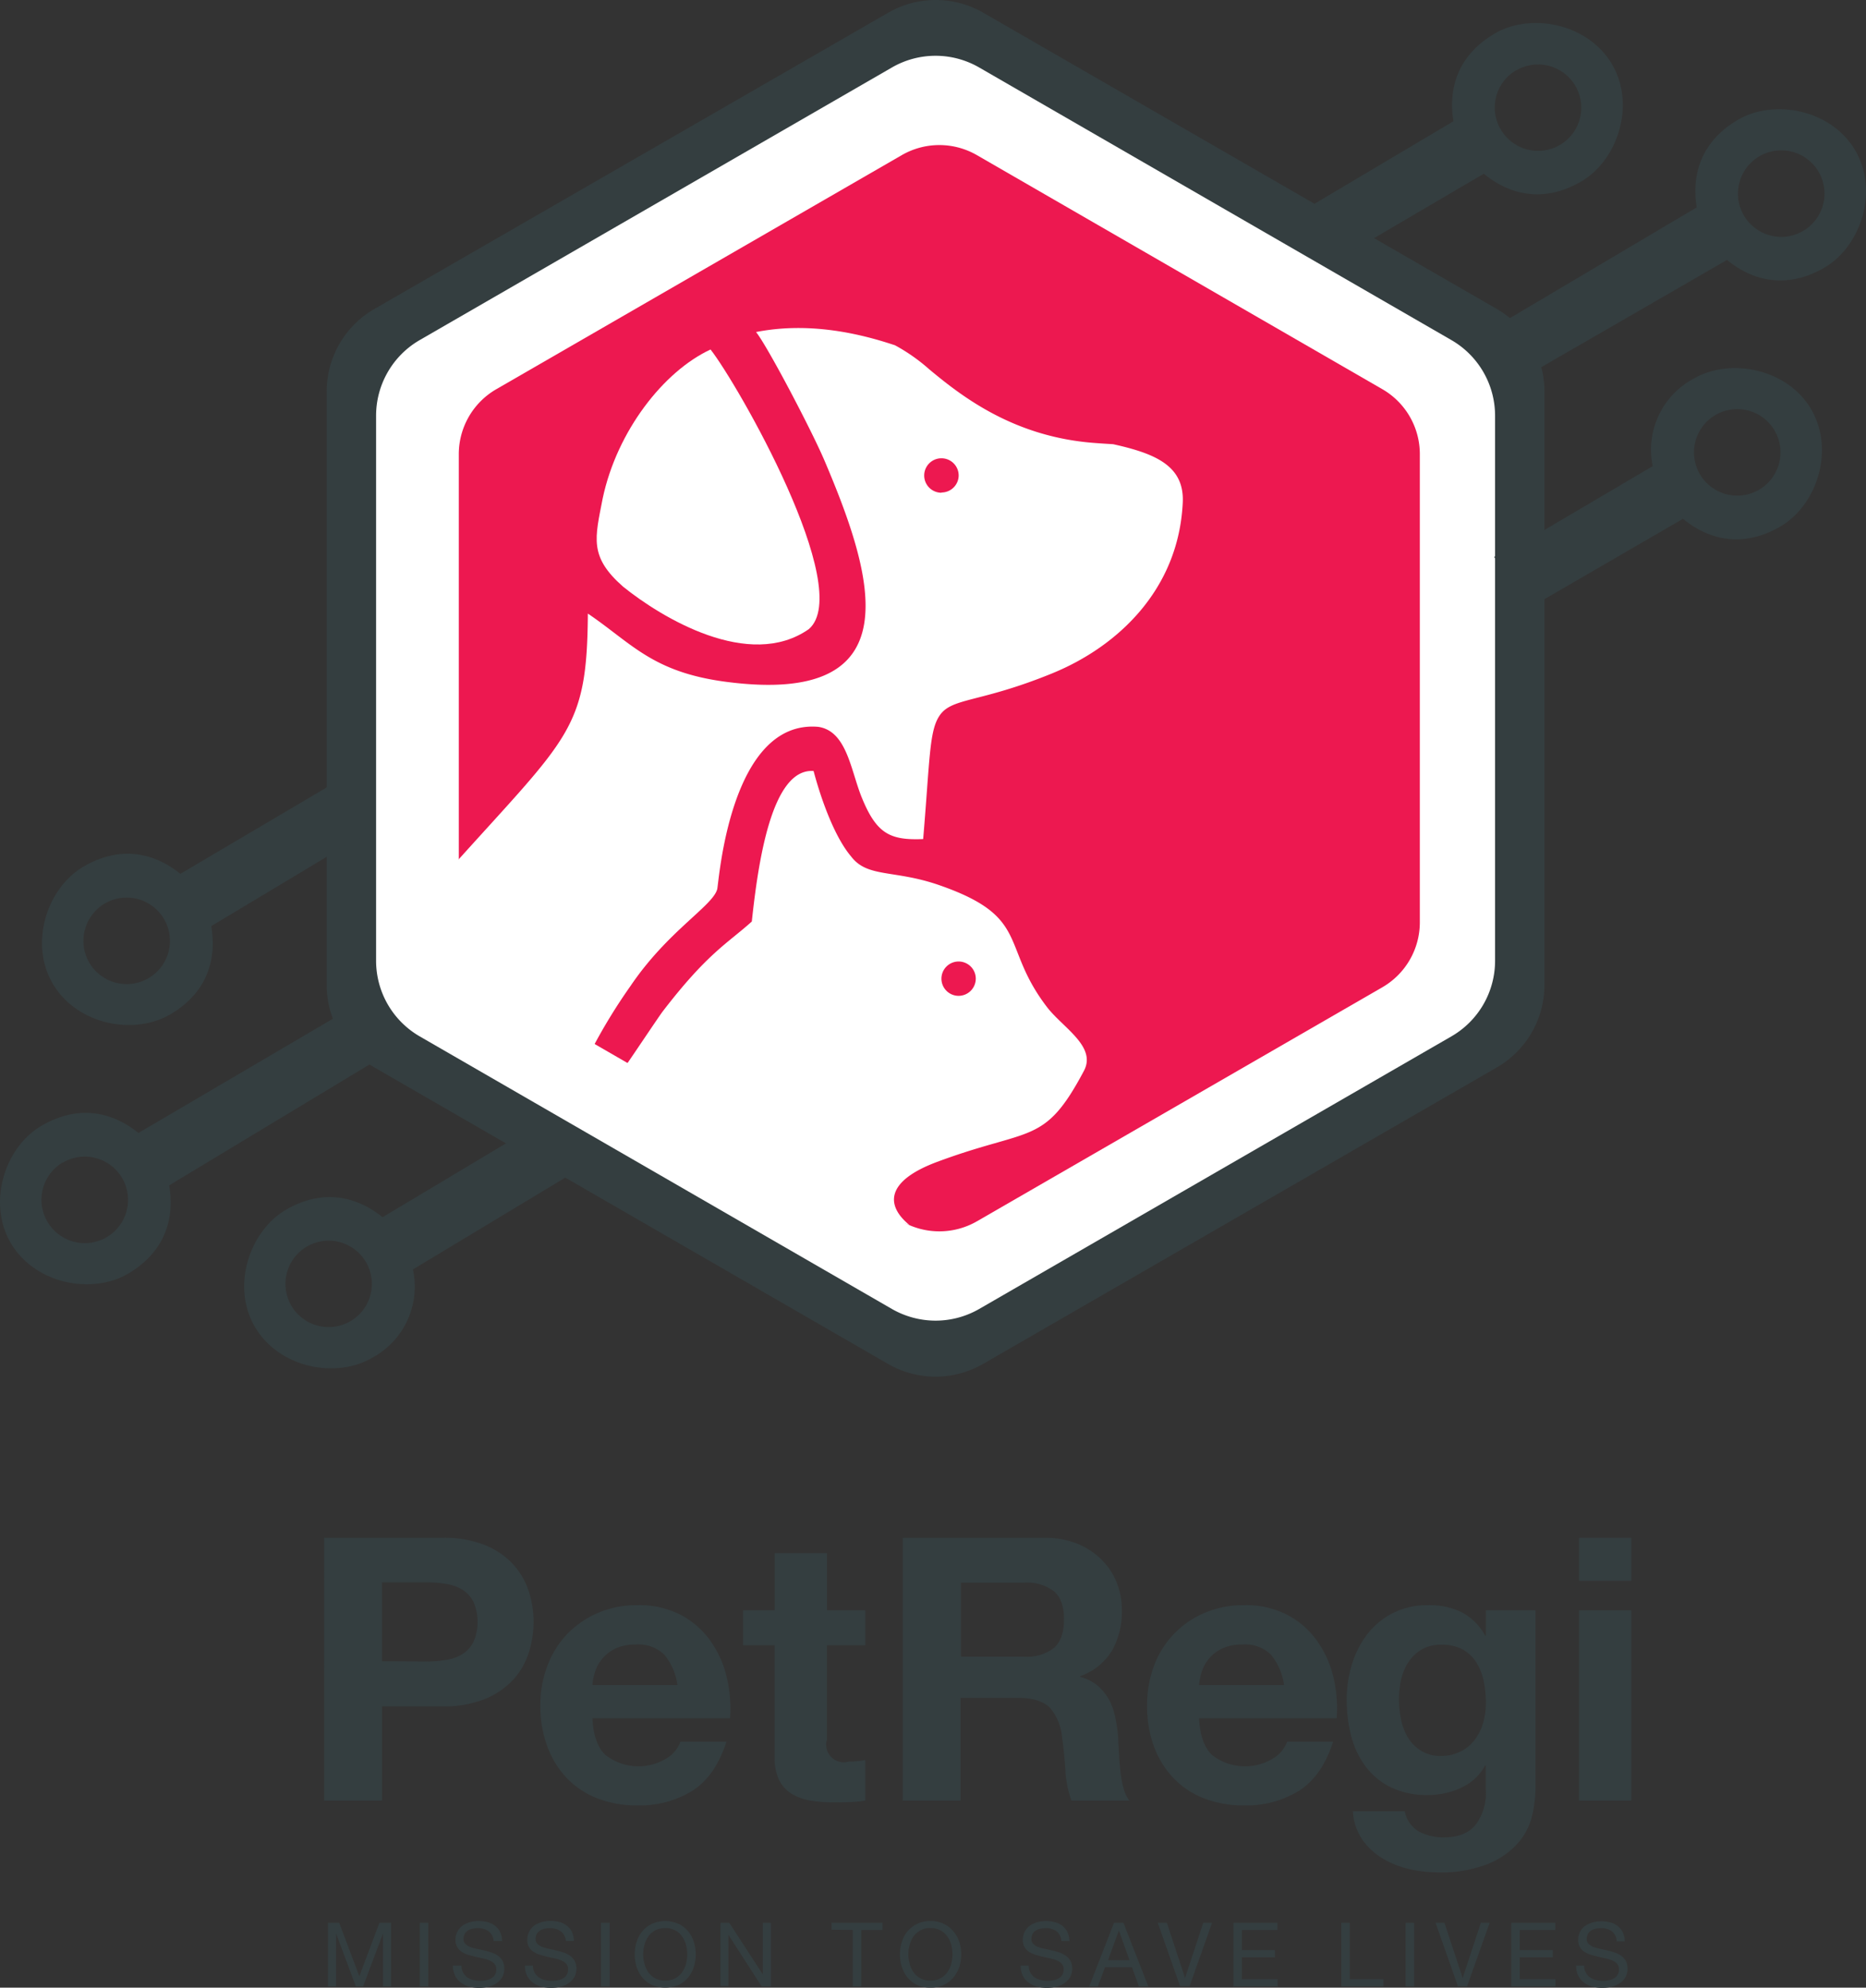 <svg id="Layer_1" data-name="Layer 1" xmlns="http://www.w3.org/2000/svg" viewBox="0 0 307.52 327.64"><rect x="0" y="0" width="307.52" height="327.64" fill="#333333" stroke="none"/><defs><style>.cls-1{fill:#343e40;}.cls-2,.cls-4{fill:#fff;}.cls-3{fill:#ed1850;}.cls-4{fill-rule:evenodd;}</style></defs><title>logo_full_final</title><path class="cls-1" d="M304.65,118,220,69.16a15.68,15.68,0,0,0-15.68,0L119.63,118a15.7,15.7,0,0,0-7.84,13.58v97.76A15.7,15.7,0,0,0,119.63,243l84.66,48.88a15.68,15.68,0,0,0,15.68,0L304.65,243a15.71,15.71,0,0,0,7.83-13.59V131.62A15.71,15.71,0,0,0,304.65,118Z" transform="translate(-57.95 -67.06)"/><polygon class="cls-2" points="154.18 23.61 76.38 68.53 76.38 158.36 154.18 203.28 231.99 158.36 231.99 68.53 154.18 23.61"/><path class="cls-2" d="M212.14,284.75a14.49,14.49,0,0,1-7.21-1.93l-77.8-44.92a14.4,14.4,0,0,1-7.2-12.48V135.59a14.41,14.41,0,0,1,7.2-12.48l77.8-44.92a14.36,14.36,0,0,1,14.4,0l77.8,44.92a14.4,14.4,0,0,1,7.21,12.48v89.83a14.38,14.38,0,0,1-7.21,12.48l-77.8,44.92A14.41,14.41,0,0,1,212.14,284.75Zm-63.4-67.65,63.4,36.6,63.39-36.6V143.9l-63.39-36.59-63.4,36.59Z" transform="translate(-57.95 -67.06)"/><path class="cls-3" d="M285.76,131.21,218.94,92.63a12.37,12.37,0,0,0-12.37,0l-66.82,38.58a12.37,12.37,0,0,0-6.19,10.72v77.15a12.38,12.38,0,0,0,6.19,10.72l66.82,38.58a12.42,12.42,0,0,0,12.37,0l66.82-38.58a12.37,12.37,0,0,0,6.18-10.72V141.93A12.36,12.36,0,0,0,285.76,131.21Z" transform="translate(-57.95 -67.06)"/><path class="cls-4" d="M230.51,233.08c-7.82-10.2-2.54-14.86-17.9-20.16-7.36-2.53-11.72-1.15-14.4-4.69-2.51-2.95-4.74-8.68-6.18-14.08-6.92-.51-9.14,15.09-10.18,24.81-4,3.61-7.27,5.16-14.7,14.84-.57.74-5.15,7.61-6.19,9.08l8.1,10.67L207.84,269c-4-3.27-3.9-7.27,4.55-10.42,15.47-5.76,17.63-2.63,24.19-15C238.72,239.56,233.11,236.47,230.51,233.08Zm-14.57-1.87a2.83,2.83,0,1,1,2.82-2.84A2.84,2.84,0,0,1,215.94,231.21Z" transform="translate(-57.95 -67.06)"/><path class="cls-4" d="M160.63,163.76c6.34,5.11,20.79,13.88,30.62,7,7.62-6.59-11.75-40.43-16.2-46.09-7.74,3.59-15.42,13.45-17.77,24.52C156,155.78,155,158.8,160.63,163.76Z" transform="translate(-57.95 -67.06)"/><path class="cls-4" d="M241.4,140.28c-1-.06-2.14-.13-3.39-.23-13.12-1.07-21.56-7.66-26.88-12.08a30.1,30.1,0,0,0-5.69-4l-.56-.18c-6.89-2.25-14.61-3.51-22.33-2,1.95,2.46,9.21,16.32,11.28,21.2,8.09,19,14.73,40.48-16.13,36.47-12.23-1.58-15.61-6.34-22.87-11.26-.14,19.26-3.06,20.18-22.51,41.87l1.24,22,22.05,7.71a92,92,0,0,1,6.26-10.21c6.14-9.08,13.56-13.17,14.28-15.95.27-1.05,2.06-28,16.65-26.75,4.75.7,5.36,7.26,7.2,11.72,2.43,5.92,4.64,7,10.09,6.78,1.1-13.06,1-17.67,2.61-20.21,2-3.19,6.42-2.11,18.64-7.1,10.85-4.43,20.86-13.85,21.53-28.16C253.16,143.83,248.34,141.82,241.4,140.28Zm-28.28,8a2.84,2.84,0,1,1,2.82-2.85A2.83,2.83,0,0,1,213.12,148.24Z" transform="translate(-57.95 -67.06)"/><path class="cls-1" d="M280.43,108.64,302.48,95.7c4.42,3.62,10,4.77,16,1.31s9.07-12.54,5.17-19.29-13.3-8.63-19.29-5.17-7.8,8.87-6.88,14.5l-26.94,16S281.69,109.52,280.43,108.64Zm27.44-30a7.12,7.12,0,1,1-2.61,9.73A7.11,7.11,0,0,1,307.87,78.61Z" transform="translate(-57.95 -67.06)"/><path class="cls-1" d="M337.19,129.41a13.29,13.29,0,0,0-6.87,14.49l-19.81,11.68a53.42,53.42,0,0,1-6.32,3.26l5.26,8.74,25.86-15c4.42,3.62,10,4.76,16,1.3s9.06-12.53,5.16-19.29S343.18,126,337.19,129.41Zm10.63,18.39a7.13,7.13,0,1,1,2.61-9.73A7.14,7.14,0,0,1,347.82,147.8Z" transform="translate(-57.95 -67.06)"/><path class="cls-1" d="M363.74,91.92c-3.9-6.75-13.3-8.62-19.29-5.16s-7.79,8.87-6.88,14.49l-38.08,22.57c-.86-1.22,11.1,5.47,10.74,4.76l32.33-18.67c4.42,3.61,10,4.76,16,1.3S367.64,98.68,363.74,91.92Zm-8.67,13.23a7.13,7.13,0,1,1,2.61-9.73A7.13,7.13,0,0,1,355.07,105.15Z" transform="translate(-57.95 -67.06)"/><path class="cls-1" d="M142.92,254.58,121,267.7c-4.44-3.58-10.06-4.69-16-1.18s-9,12.61-5,19.33,13.36,8.52,19.32,5A13.31,13.31,0,0,0,126,276.31l26.81-16.16S141.65,253.71,142.92,254.58Zm-27.2,30.25a7.12,7.12,0,1,1,2.53-9.75A7.12,7.12,0,0,1,115.72,284.83Z" transform="translate(-57.95 -67.06)"/><path class="cls-1" d="M86,234.27c6-3.5,7.72-8.94,6.76-14.55l19.71-11.83a54.34,54.34,0,0,1,6.3-3.32l-5.33-8.69L87.68,211.1c-4.44-3.58-10.05-4.68-16-1.17s-9,12.6-5,19.33S80,237.77,86,234.27ZM75.21,216a7.13,7.13,0,1,1-2.53,9.76A7.14,7.14,0,0,1,75.21,216Z" transform="translate(-57.95 -67.06)"/><path class="cls-1" d="M59.75,272c4,6.72,13.36,8.51,19.32,5s7.72-8.93,6.76-14.55l37.9-22.87c.87,1.21-11.14-5.39-10.77-4.68L80.77,253.81c-4.45-3.57-10-4.68-16-1.17S55.79,265.25,59.75,272Zm8.55-13.3a7.13,7.13,0,1,1-2.53,9.75A7.14,7.14,0,0,1,68.3,258.67Z" transform="translate(-57.95 -67.06)"/><path class="cls-1" d="M130.9,320.54a18.21,18.21,0,0,1,6.91,1.18,12.87,12.87,0,0,1,4.64,3.13,12,12,0,0,1,2.61,4.43,16.19,16.19,0,0,1,.82,5.15,16.38,16.38,0,0,1-.82,5.13,11.77,11.77,0,0,1-2.61,4.45,12.87,12.87,0,0,1-4.64,3.13,18,18,0,0,1-6.91,1.19h-10v15.53h-9.53V320.54Zm-2.61,20.39a20.1,20.1,0,0,0,3.15-.25,7.18,7.18,0,0,0,2.67-.94,5,5,0,0,0,1.85-2,8.29,8.29,0,0,0,0-6.67,5.13,5.13,0,0,0-1.85-2,7.35,7.35,0,0,0-2.67-.93,19,19,0,0,0-3.15-.25h-7.4v13Z" transform="translate(-57.95 -67.06)"/><path class="cls-1" d="M157.72,356.34a8.85,8.85,0,0,0,10.06.57,5.39,5.39,0,0,0,2.31-2.76h7.58q-1.81,5.64-5.58,8.07a16.42,16.42,0,0,1-9.1,2.43,17.74,17.74,0,0,1-6.68-1.19,14,14,0,0,1-5-3.36,15.17,15.17,0,0,1-3.18-5.22,19.06,19.06,0,0,1-1.13-6.67,18.1,18.1,0,0,1,1.16-6.56,15.39,15.39,0,0,1,3.27-5.25,15.74,15.74,0,0,1,5.07-3.48,16.24,16.24,0,0,1,6.52-1.27,14.84,14.84,0,0,1,7,1.54,14,14,0,0,1,4.88,4.16,17.15,17.15,0,0,1,2.76,5.94,22.41,22.41,0,0,1,.61,7H155.59Q155.77,354.46,157.72,356.34Zm9.73-16.51a6.07,6.07,0,0,0-4.7-1.69,7.61,7.61,0,0,0-3.44.69,6.44,6.44,0,0,0-2.17,1.73,6.33,6.33,0,0,0-1.16,2.18,8.85,8.85,0,0,0-.39,2.07h14A9.87,9.87,0,0,0,167.45,339.83Z" transform="translate(-57.95 -67.06)"/><path class="cls-1" d="M200.55,332.49v5.77h-6.31v15.53a2.9,2.9,0,0,0,3.63,3.63,12.57,12.57,0,0,0,1.4-.06,10.66,10.66,0,0,0,1.28-.18v6.68a21,21,0,0,1-2.44.24q-1.32.06-2.61.06a25.51,25.51,0,0,1-3.79-.27,9.22,9.22,0,0,1-3.15-1.06,5.59,5.59,0,0,1-2.15-2.24,8,8,0,0,1-.79-3.83v-18.5H180.4v-5.77h5.22v-9.41h8.62v9.41Z" transform="translate(-57.95 -67.06)"/><path class="cls-1" d="M230.15,320.54a14.11,14.11,0,0,1,5.25.94,12.15,12.15,0,0,1,4,2.58,11.19,11.19,0,0,1,2.56,3.79,12.32,12.32,0,0,1,.88,4.64,13.09,13.09,0,0,1-1.61,6.62,10.06,10.06,0,0,1-5.26,4.24v.13a7.13,7.13,0,0,1,2.92,1.48,8.24,8.24,0,0,1,1.89,2.37,10.7,10.7,0,0,1,1,3,24.79,24.79,0,0,1,.46,3.29c0,.69.08,1.5.12,2.42s.11,1.88.22,2.85a17.82,17.82,0,0,0,.48,2.76,6.47,6.47,0,0,0,1,2.22h-9.53a17.29,17.29,0,0,1-1-4.92c-.11-1.9-.3-3.72-.54-5.45a8.72,8.72,0,0,0-2.06-5c-1.06-1-2.77-1.57-5.16-1.57h-9.52v16.93h-9.53V320.54Zm-3.4,19.6a7.25,7.25,0,0,0,4.91-1.45q1.64-1.47,1.64-4.74c0-2.11-.55-3.63-1.64-4.58a7.3,7.3,0,0,0-4.91-1.43H216.32v12.2Z" transform="translate(-57.95 -67.06)"/><path class="cls-1" d="M257.69,356.34a8.86,8.86,0,0,0,10.07.57,5.39,5.39,0,0,0,2.31-2.76h7.58q-1.81,5.64-5.58,8.07a16.43,16.43,0,0,1-9.11,2.43,17.69,17.69,0,0,1-6.67-1.19,13.9,13.9,0,0,1-5-3.36,15.19,15.19,0,0,1-3.19-5.22,19.05,19.05,0,0,1-1.11-6.67,18.31,18.31,0,0,1,1.14-6.56,15.15,15.15,0,0,1,8.34-8.73,16.24,16.24,0,0,1,6.52-1.27,14.81,14.81,0,0,1,7,1.54,14,14,0,0,1,4.88,4.16,16.81,16.81,0,0,1,2.77,5.94,22.11,22.11,0,0,1,.6,7H255.56C255.69,353.06,256.39,355.08,257.69,356.34Zm9.73-16.51a6,6,0,0,0-4.7-1.69,7.59,7.59,0,0,0-3.43.69,6.69,6.69,0,0,0-2.18,1.73,6.47,6.47,0,0,0-1.15,2.18,10.83,10.83,0,0,0-.4,2.07h14A10,10,0,0,0,267.42,339.83Z" transform="translate(-57.95 -67.06)"/><path class="cls-1" d="M298.73,361.76a12.86,12.86,0,0,1-5.43,1.18,13.73,13.73,0,0,1-6.07-1.23,11.63,11.63,0,0,1-4.18-3.41,14.23,14.23,0,0,1-2.4-5,23.66,23.66,0,0,1-.76-6.1,19.79,19.79,0,0,1,.88-5.85,15.35,15.35,0,0,1,2.58-5,12.4,12.4,0,0,1,4.22-3.43,12.62,12.62,0,0,1,5.79-1.27,12.12,12.12,0,0,1,5.43,1.14,9.44,9.44,0,0,1,3.92,3.89h.11v-4.19H311v29.36a21.14,21.14,0,0,1-.51,4.31,10.58,10.58,0,0,1-2.22,4.52,13.13,13.13,0,0,1-4.91,3.55,21,21,0,0,1-8.61,1.46,20.36,20.36,0,0,1-4.71-.58,15.05,15.05,0,0,1-4.36-1.79,10.74,10.74,0,0,1-3.28-3.12,9.09,9.09,0,0,1-1.49-4.58h8.55a4.93,4.93,0,0,0,2.37,3.36,8.49,8.49,0,0,0,4.07.94c2.43,0,4.19-.72,5.31-2.18a8.55,8.55,0,0,0,1.6-5.52v-4.13h-.11a8.48,8.48,0,0,1-4,3.67m0-6a6.68,6.68,0,0,0,2.3-1.94,8.26,8.26,0,0,0,1.37-2.77,11.43,11.43,0,0,0,.45-3.24,17.38,17.38,0,0,0-.36-3.67,9.16,9.16,0,0,0-1.21-3.06,6.44,6.44,0,0,0-2.24-2.13,7.19,7.19,0,0,0-3.52-.78,6.27,6.27,0,0,0-3.13.72,6.55,6.55,0,0,0-2.19,2,8.59,8.59,0,0,0-1.27,2.85,14.41,14.41,0,0,0-.39,3.38,16.5,16.5,0,0,0,.33,3.36,9.32,9.32,0,0,0,1.15,3,6.68,6.68,0,0,0,2.16,2.17,6,6,0,0,0,3.34.85A6.81,6.81,0,0,0,298.7,355.73Z" transform="translate(-57.95 -67.06)"/><path class="cls-1" d="M318.17,327.64v-7.1h8.62v7.1Zm8.62,4.85v31.37h-8.62V332.49Z" transform="translate(-57.95 -67.06)"/><path class="cls-1" d="M113.85,384l3.32,8.82,3.31-8.82h1.92v10.49h-1.33v-8.73h0l-3.28,8.73h-1.19l-3.27-8.73h0v8.73H112V384Z" transform="translate(-57.95 -67.06)"/><path class="cls-1" d="M128.53,384v10.49h-1.41V384Z" transform="translate(-57.95 -67.06)"/><path class="cls-1" d="M138.48,385.4a3,3,0,0,0-1.79-.51,4.92,4.92,0,0,0-.86.09,2.66,2.66,0,0,0-.76.29,1.74,1.74,0,0,0-.53.55,1.8,1.8,0,0,0-.2.87,1.07,1.07,0,0,0,.29.78,2.1,2.1,0,0,0,.77.5,5.56,5.56,0,0,0,1.08.31c.4.09.81.17,1.22.28a12.38,12.38,0,0,1,1.23.34,4,4,0,0,1,1.09.54,2.47,2.47,0,0,1,.75.85,2.51,2.51,0,0,1,.29,1.29,2.66,2.66,0,0,1-.37,1.44,3.07,3.07,0,0,1-1,1,3.83,3.83,0,0,1-1.31.55,6.55,6.55,0,0,1-1.44.16,5.92,5.92,0,0,1-1.67-.21,4,4,0,0,1-1.38-.67,3,3,0,0,1-.95-1.15,3.58,3.58,0,0,1-.35-1.65H134a2.22,2.22,0,0,0,.26,1.13,2.28,2.28,0,0,0,.67.8,3,3,0,0,0,1,.45,4.41,4.41,0,0,0,1.14.15,5.09,5.09,0,0,0,.95-.09,2.59,2.59,0,0,0,.86-.31,1.59,1.59,0,0,0,.86-1.51,1.23,1.23,0,0,0-.29-.88,1.93,1.93,0,0,0-.77-.55,4.89,4.89,0,0,0-1.08-.35l-1.23-.27q-.62-.15-1.23-.33a4.35,4.35,0,0,1-1.07-.48,2.36,2.36,0,0,1-.76-.78,2.23,2.23,0,0,1-.3-1.2,2.87,2.87,0,0,1,.33-1.38,3,3,0,0,1,.86-1,4.1,4.1,0,0,1,1.22-.55,5.77,5.77,0,0,1,2.9,0,3.05,3.05,0,0,1,1.22.61,2.75,2.75,0,0,1,.82,1,3.77,3.77,0,0,1,.33,1.5H139.3A2.19,2.19,0,0,0,138.48,385.4Z" transform="translate(-57.95 -67.06)"/><path class="cls-1" d="M150.36,385.4a3,3,0,0,0-1.79-.51,4.82,4.82,0,0,0-.86.09,2.45,2.45,0,0,0-.76.29,1.64,1.64,0,0,0-.53.55,1.8,1.8,0,0,0-.2.87,1.07,1.07,0,0,0,.29.78,2.19,2.19,0,0,0,.77.5,5.66,5.66,0,0,0,1.07.31c.41.09.81.17,1.23.28s.82.21,1.23.34a3.9,3.9,0,0,1,1.08.54,2.4,2.4,0,0,1,.76.85,2.51,2.51,0,0,1,.29,1.29,2.66,2.66,0,0,1-.38,1.44,3.14,3.14,0,0,1-1,1,3.92,3.92,0,0,1-1.31.55,6.6,6.6,0,0,1-1.46.16,6,6,0,0,1-1.66-.21,4.22,4.22,0,0,1-1.38-.67,3.24,3.24,0,0,1-.95-1.15,3.71,3.71,0,0,1-.34-1.65h1.32a2.33,2.33,0,0,0,.26,1.13,2.42,2.42,0,0,0,.68.8,3,3,0,0,0,1,.45,4.35,4.35,0,0,0,1.14.15,5.09,5.09,0,0,0,1-.09,2.67,2.67,0,0,0,.86-.31,1.7,1.7,0,0,0,.62-.57,1.79,1.79,0,0,0,.23-.94,1.27,1.27,0,0,0-.28-.88,2,2,0,0,0-.77-.55,5.26,5.26,0,0,0-1.08-.35l-1.22-.27q-.65-.15-1.23-.33a4.43,4.43,0,0,1-1.08-.48,2.18,2.18,0,0,1-1.06-2,2.76,2.76,0,0,1,.33-1.38,2.92,2.92,0,0,1,.86-1,3.89,3.89,0,0,1,1.22-.55,5.77,5.77,0,0,1,2.9,0,3,3,0,0,1,1.21.61,2.87,2.87,0,0,1,.83,1,4,4,0,0,1,.33,1.5h-1.32A2.23,2.23,0,0,0,150.36,385.4Z" transform="translate(-57.95 -67.06)"/><path class="cls-1" d="M158.43,384v10.49H157V384Z" transform="translate(-57.95 -67.06)"/><path class="cls-1" d="M162.87,387.15a5,5,0,0,1,.95-1.75,4.53,4.53,0,0,1,1.57-1.22,5.44,5.44,0,0,1,4.38,0,4.53,4.53,0,0,1,1.57,1.22,4.87,4.87,0,0,1,.95,1.75,6.82,6.82,0,0,1,0,4.13,5.17,5.17,0,0,1-.95,1.76,4.62,4.62,0,0,1-1.57,1.21,5.67,5.67,0,0,1-4.38,0,4.62,4.62,0,0,1-1.57-1.21,5.35,5.35,0,0,1-.95-1.76,6.82,6.82,0,0,1,0-4.13Zm1.29,3.63a4.21,4.21,0,0,0,.64,1.39,3.27,3.27,0,0,0,2.77,1.37,3.41,3.41,0,0,0,1.65-.38,3.31,3.31,0,0,0,1.14-1,4.42,4.42,0,0,0,.64-1.39,5.94,5.94,0,0,0,0-3.13,4.42,4.42,0,0,0-.64-1.39,3.31,3.31,0,0,0-1.14-1,3.75,3.75,0,0,0-3.29,0,3.37,3.37,0,0,0-1.13,1,4.21,4.21,0,0,0-.64,1.39,5.94,5.94,0,0,0,0,3.13Z" transform="translate(-57.95 -67.06)"/><path class="cls-1" d="M178.13,384l5.53,8.51h0V384H185v10.49h-1.53L178,386h0v8.42h-1.32V384Z" transform="translate(-57.95 -67.06)"/><path class="cls-1" d="M195,385.15V384h8.39v1.18h-3.5v9.31h-1.4v-9.31Z" transform="translate(-57.95 -67.06)"/><path class="cls-1" d="M206.58,387.15a5,5,0,0,1,.94-1.75,4.76,4.76,0,0,1,1.58-1.22,4.92,4.92,0,0,1,2.2-.46,4.86,4.86,0,0,1,2.18.46,4.53,4.53,0,0,1,1.57,1.22,5.21,5.21,0,0,1,1,1.75,7,7,0,0,1,0,4.13,5.57,5.57,0,0,1-1,1.76,4.62,4.62,0,0,1-1.57,1.21,5,5,0,0,1-2.18.44,5.05,5.05,0,0,1-2.2-.44,4.86,4.86,0,0,1-1.58-1.21,5.33,5.33,0,0,1-.94-1.76,6.82,6.82,0,0,1,0-4.13Zm1.29,3.63a4.21,4.21,0,0,0,.64,1.39,3.28,3.28,0,0,0,2.79,1.37,3.36,3.36,0,0,0,1.63-.38,3.11,3.11,0,0,0,1.13-1,4.25,4.25,0,0,0,.66-1.39,6.22,6.22,0,0,0,0-3.13,4.25,4.25,0,0,0-.66-1.39,3.11,3.11,0,0,0-1.13-1,3.36,3.36,0,0,0-1.63-.38,3.28,3.28,0,0,0-2.79,1.37,4.21,4.21,0,0,0-.64,1.39,5.68,5.68,0,0,0,0,3.13Z" transform="translate(-57.95 -67.06)"/><path class="cls-1" d="M232.07,385.4a3,3,0,0,0-1.79-.51,4.92,4.92,0,0,0-.86.09,2.45,2.45,0,0,0-.76.29,1.64,1.64,0,0,0-.53.55,1.8,1.8,0,0,0-.2.87,1,1,0,0,0,.29.78,2.14,2.14,0,0,0,.76.5,6,6,0,0,0,1.08.31c.4.09.81.17,1.23.28a12.38,12.38,0,0,1,1.23.34,3.84,3.84,0,0,1,1.07.54,2.33,2.33,0,0,1,.77.85,2.62,2.62,0,0,1,.29,1.29,2.66,2.66,0,0,1-.38,1.44,3.22,3.22,0,0,1-1,1,4.15,4.15,0,0,1-1.32.55,6.66,6.66,0,0,1-1.46.16,6,6,0,0,1-1.66-.21,4.13,4.13,0,0,1-1.38-.67,3.14,3.14,0,0,1-.95-1.15,3.71,3.71,0,0,1-.34-1.65h1.33a2.33,2.33,0,0,0,.25,1.13,2.42,2.42,0,0,0,.68.8,3,3,0,0,0,1,.45,4.48,4.48,0,0,0,1.15.15,5.17,5.17,0,0,0,.95-.09,2.67,2.67,0,0,0,.86-.31,1.56,1.56,0,0,0,.85-1.51,1.23,1.23,0,0,0-.29-.88,1.83,1.83,0,0,0-.76-.55,5.17,5.17,0,0,0-1.09-.35l-1.21-.27c-.43-.1-.84-.21-1.24-.33a4.79,4.79,0,0,1-1.08-.48,2.33,2.33,0,0,1-.75-.78,2.22,2.22,0,0,1-.29-1.2,2.76,2.76,0,0,1,.32-1.38,2.92,2.92,0,0,1,.86-1,4,4,0,0,1,1.22-.55,5.43,5.43,0,0,1,1.4-.18,5.5,5.5,0,0,1,1.5.19,3.12,3.12,0,0,1,1.22.61,2.72,2.72,0,0,1,.81,1,3.6,3.6,0,0,1,.34,1.5h-1.32A2.26,2.26,0,0,0,232.07,385.4Z" transform="translate(-57.95 -67.06)"/><path class="cls-1" d="M243.09,384l4.1,10.49h-1.54l-1.15-3.16h-4.44l-1.18,3.16h-1.42L241.54,384Zm1,6.16-1.75-4.9h0l-1.78,4.9Z" transform="translate(-57.95 -67.06)"/><path class="cls-1" d="M252.43,394.46,248.75,384h1.5l3,9.1h0l3-9.1h1.45L254,394.46Z" transform="translate(-57.95 -67.06)"/><path class="cls-1" d="M268.47,384v1.18h-5.85v3.33h5.45v1.18h-5.45v3.62h5.89v1.18h-7.29V384Z" transform="translate(-57.95 -67.06)"/><path class="cls-1" d="M280.39,384v9.31h5.55v1.18H279V384Z" transform="translate(-57.95 -67.06)"/><path class="cls-1" d="M291,384v10.49h-1.4V384Z" transform="translate(-57.95 -67.06)"/><path class="cls-1" d="M298.22,394.46,294.53,384H296l3,9.1h0l3-9.1h1.45l-3.73,10.49Z" transform="translate(-57.95 -67.06)"/><path class="cls-1" d="M314.26,384v1.18H308.4v3.33h5.45v1.18H308.4v3.62h5.89v1.18H307V384Z" transform="translate(-57.95 -67.06)"/><path class="cls-1" d="M323.59,385.4a3,3,0,0,0-1.78-.51,4.93,4.93,0,0,0-.87.09,2.45,2.45,0,0,0-.76.29,1.64,1.64,0,0,0-.53.55,1.8,1.8,0,0,0-.2.87,1.07,1.07,0,0,0,.29.78,2.19,2.19,0,0,0,.77.5,5.89,5.89,0,0,0,1.07.31c.41.09.82.17,1.23.28a12.38,12.38,0,0,1,1.23.34,3.9,3.9,0,0,1,1.08.54,2.4,2.4,0,0,1,.76.85,2.62,2.62,0,0,1,.29,1.29,2.66,2.66,0,0,1-.37,1.44,3.14,3.14,0,0,1-1,1,4,4,0,0,1-1.32.55,6.51,6.51,0,0,1-1.45.16,6.07,6.07,0,0,1-1.67-.21,4.13,4.13,0,0,1-1.38-.67,3.22,3.22,0,0,1-.94-1.15,3.71,3.71,0,0,1-.34-1.65h1.32a2.22,2.22,0,0,0,.26,1.13,2.18,2.18,0,0,0,.67.8,3,3,0,0,0,1,.45,4.37,4.37,0,0,0,1.15.15,5,5,0,0,0,.94-.09,2.59,2.59,0,0,0,.86-.31,1.56,1.56,0,0,0,.85-1.51,1.27,1.27,0,0,0-.28-.88,1.93,1.93,0,0,0-.77-.55,5.17,5.17,0,0,0-1.07-.35l-1.23-.27q-.63-.15-1.23-.33a4.43,4.43,0,0,1-1.08-.48,2.27,2.27,0,0,1-.76-.78,2.22,2.22,0,0,1-.29-1.2,2.78,2.78,0,0,1,1.18-2.34,4.1,4.1,0,0,1,1.22-.55,5.43,5.43,0,0,1,1.4-.18,5.63,5.63,0,0,1,1.51.19,3.08,3.08,0,0,1,1.21.61,2.85,2.85,0,0,1,.82,1,3.77,3.77,0,0,1,.33,1.5h-1.32A2.19,2.19,0,0,0,323.59,385.4Z" transform="translate(-57.95 -67.06)"/></svg>